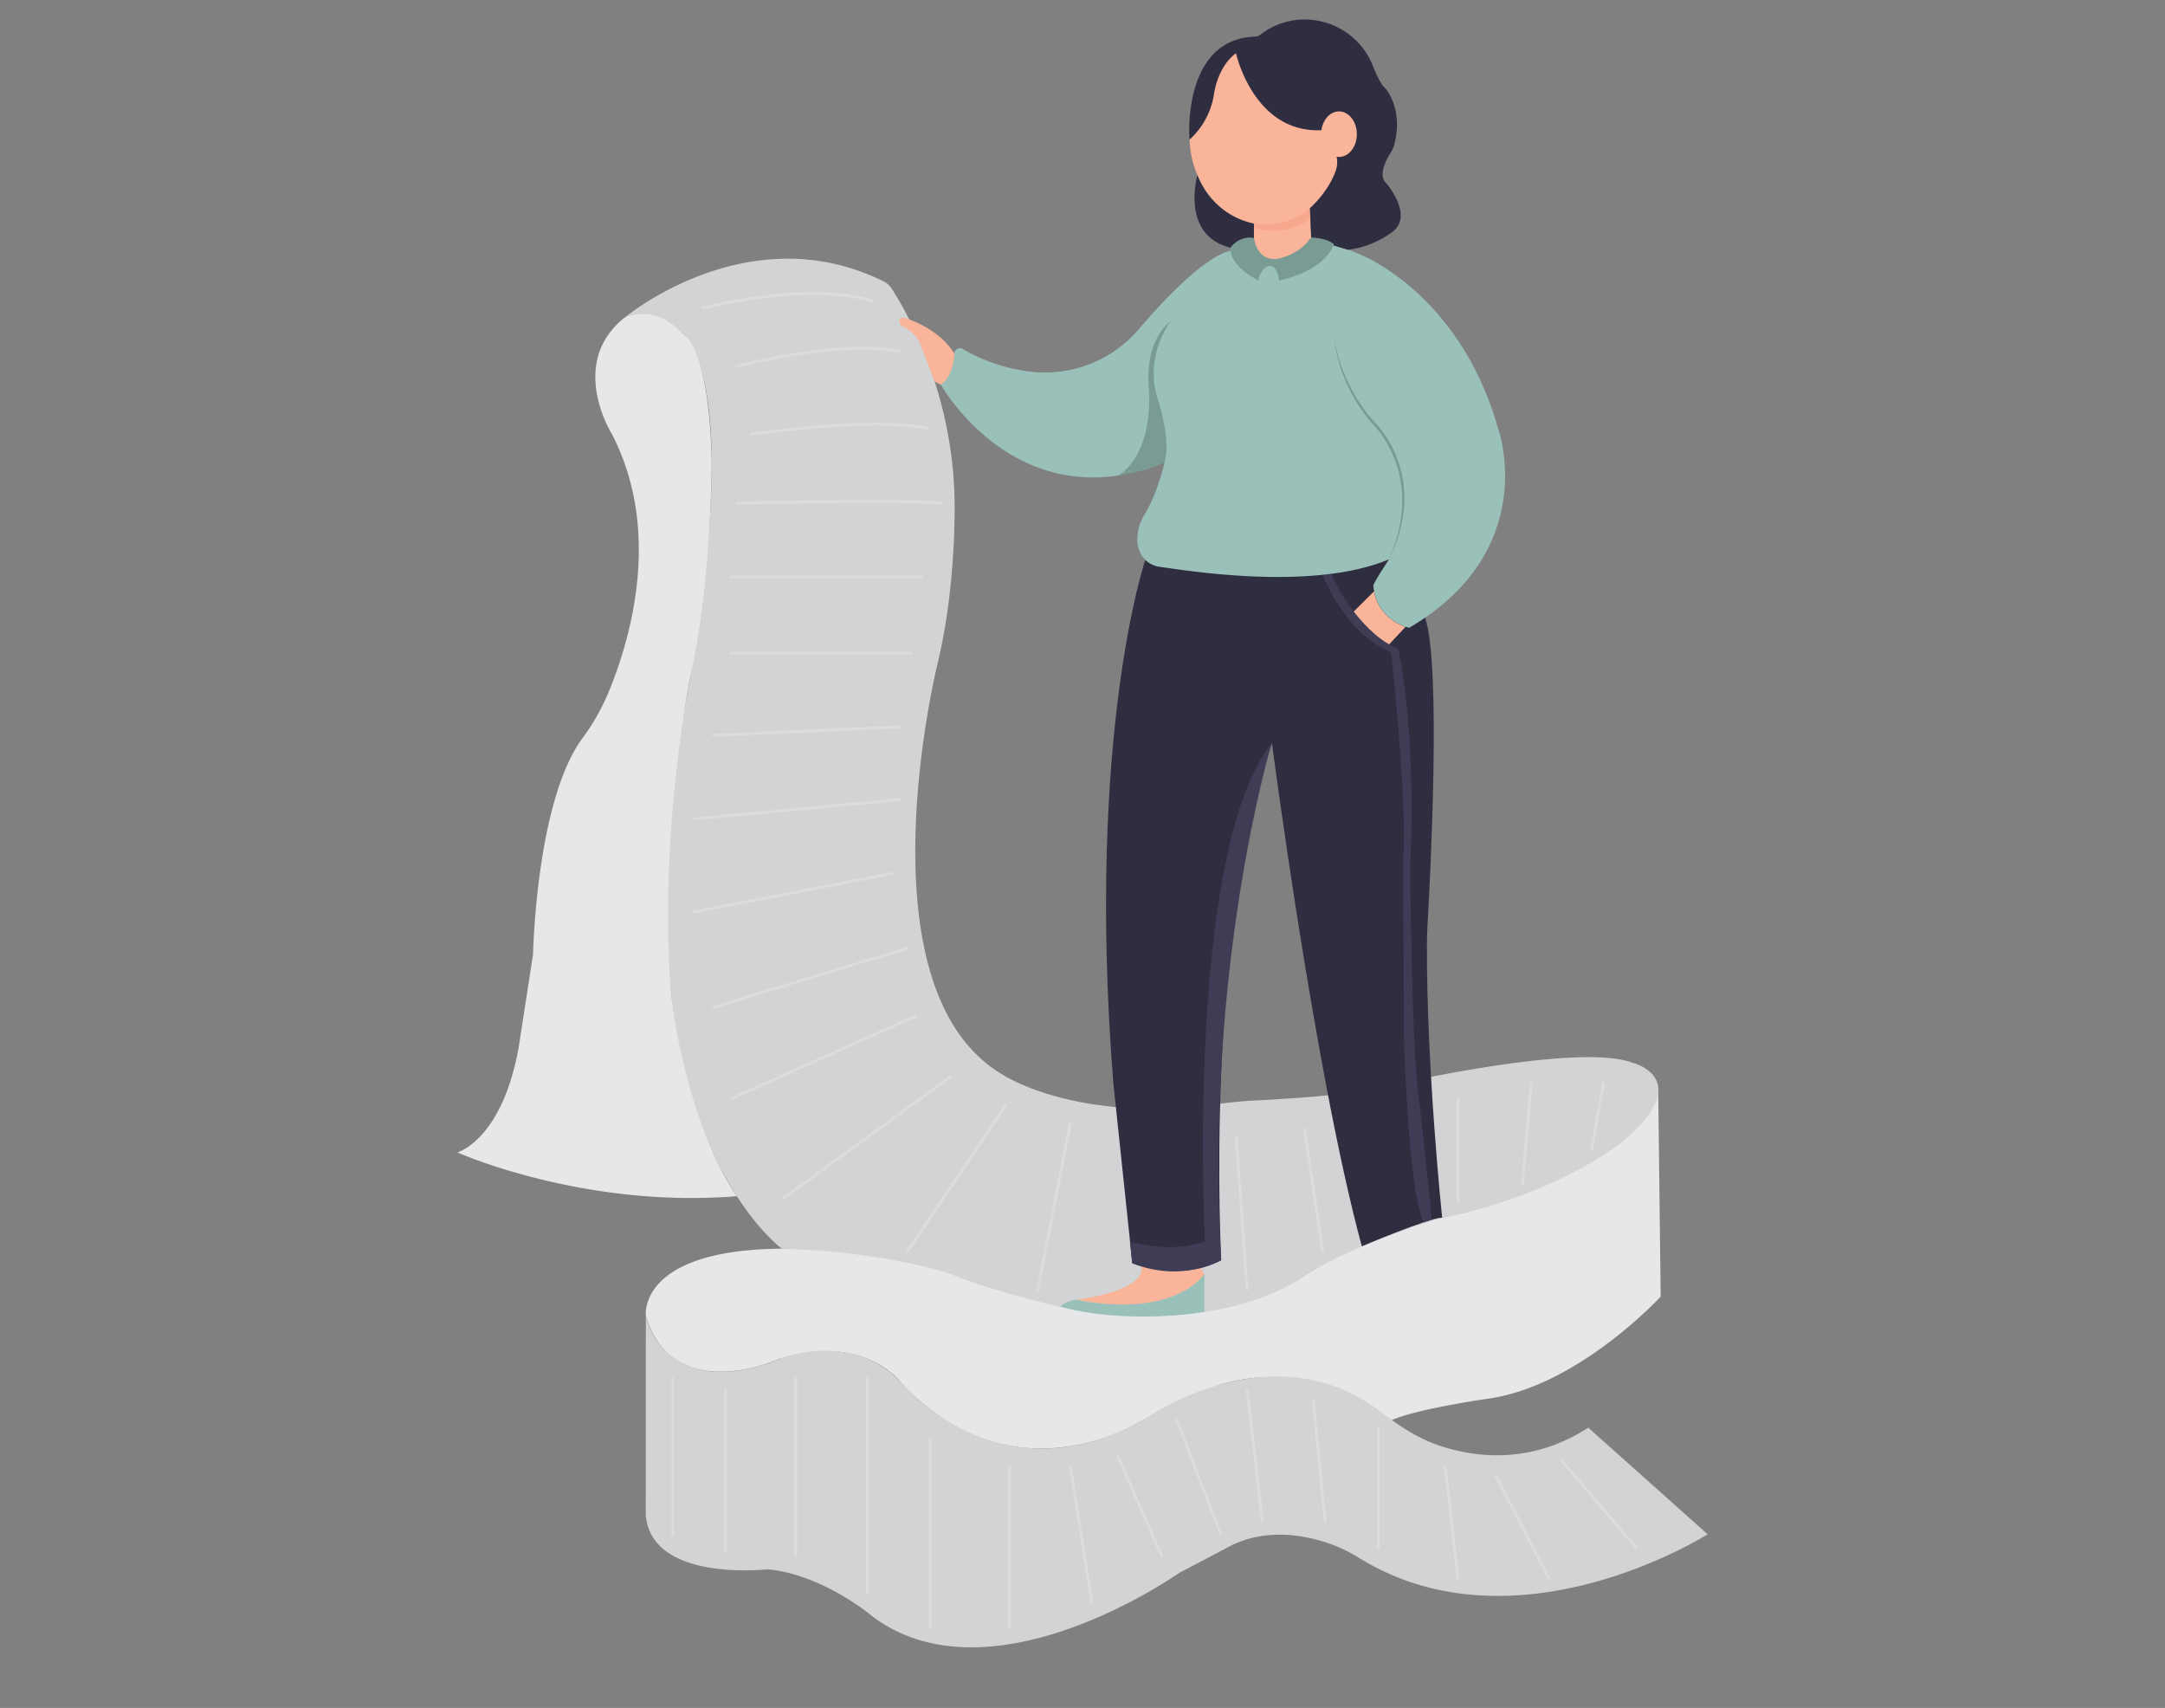 <svg id="e2d231b5-561c-4f81-b92f-6f2457687cb7" data-name="Layer 1" xmlns="http://www.w3.org/2000/svg" width="865.76" height="682.89" viewBox="0 0 865.76 682.89"><rect x="0" y="0" width="865.76" height="682.89" fill="#808080" stroke="none"/><path d="M258.26,526.14s-3.47-26.45,54.39-26.88c0,0,44.92-1.47,76.77,12.24,0,0,57.79,24.88,117.76,5.51a55.2,55.2,0,0,0,12.68-5.89,185.14,185.14,0,0,1,64.78-26s73.15-18.83,78.45-50.21l1,83.51s-32.92,35.79-68.94,40.8c0,0-29.28,4.13-39.21,8.86,0,0-27.48-25.93-67.31-14.67a241.49,241.49,0,0,0-34.29,15.94s-42.25,25.53-82.16-5.78c0,0-8.25-6.23-12-11,0,0-15.25-20-49-9.08C311.24,543.53,269.16,562.49,258.26,526.14Z" fill="#e6e7e8"/><path d="M249.77,127s49.41-41.4,103.63-14.46a7.62,7.62,0,0,1,3,2.6c4.92,7.49,24.09,39.33,25.29,83.19,0,0,1.17,34.07-6.76,67,0,0-32,128.93,25.25,163.88,0,0,29.12,20.13,86.82,12.22,4.8-.66,9.62-1.16,14.46-1.4,11.5-.57,33.37-1.91,46.62-4.33,0,0,81.42-19.41,104.64-10.82,0,0,26.08,6.36-4.13,31.81,0,0-26.4,21.31-71.89,30.22,0,0-35.3,10.17-56,23.85,0,0-32.76,24.49-96.69,11.77,0,0-26.29-6.13-40.8-12-1.71-.69-3.44-1.31-5.21-1.84-8.3-2.47-31.47-8.42-65.32-9.42,0,0-50.73-36.42-46-153.31a318.78,318.78,0,0,1,4.77-51.05s24.14-110.65,7-153.13A26.4,26.4,0,0,0,266,128C261.57,125.75,255.89,124.43,249.77,127Z" fill="#d1d3d4"/><path d="M258.26,526.14s6.68,33.87,50.89,18.29a50.69,50.69,0,0,1,32.44-2.92,39.48,39.48,0,0,1,19.18,11.67c10.9,11.87,44.06,40.68,92.4,16.79a48.16,48.16,0,0,0,5.29-3.07c9.84-6.46,54.95-32.46,94.11-2.12,7.65,5.93,15.33,10.86,24.58,13.73,15.06,4.66,36.23,6.34,58-7.68l47.71,42.62s-76.21,48.46-139.34,9.48a60.17,60.17,0,0,0-12.6-6c-9.94-3.32-26-6.23-40.73,2.16l-18.61,9.78s-73.34,52-121.09,18.58c-.75-.52-1.47-1.08-2.18-1.65-4-3.22-21.09-16-40.17-18.22a14,14,0,0,0-2.67,0c-7.41.61-44.94,2.48-47.24-21.59Z" fill="#d1d3d4"/><path d="M268.29,396.54c-4.93-65,7.94-126.79,7.94-126.79,8.43-38.35,8.37-85.06,8.37-85.06-1-45.17-10.63-50.36-10.63-50.36-12-13.78-24.2-7.34-24.2-7.34-23,18.33-5,46.73-5,46.73,20.06,38.88,7.33,82-1.55,103.4a87.91,87.91,0,0,1-10.39,18.16c-18.49,25.23-19.66,86.26-19.66,86.26l-5.79,37.4c-6.68,36.94-24.48,41.84-24.48,41.84s50.39,22.52,111.78,17.49C294.66,478.27,275,451.64,268.29,396.54Z" fill="#e6e7e8"/><g opacity="0.2"><path d="M281,123.81a.55.55,0,0,1-.15-1.09c.42-.12,42.06-11.08,68-2.9a.56.56,0,0,1,.36.7.55.55,0,0,1-.7.36c-25.66-8.08-67,2.8-67.41,2.91Z" fill="#fff"/></g><g opacity="0.2"><path d="M294.66,147a.55.55,0,0,1-.15-1.09c.41-.11,40.94-10.65,65.22-6.07a.56.56,0,0,1,.45.65.56.56,0,0,1-.65.44c-24-4.53-64.33,5.95-64.73,6A.36.36,0,0,1,294.66,147Z" fill="#fff"/></g><g opacity="0.2"><path d="M300.39,174.28a.56.56,0,0,1-.09-1.11c.45-.07,45.56-7.23,70.44-2.57a.56.56,0,0,1,.44.65.55.55,0,0,1-.65.44c-24.68-4.62-69.6,2.51-70.06,2.58Z" fill="#fff"/></g><g opacity="0.2"><path d="M376.27,201.7h-.07c-12.46-1.43-80.84,0-81.53,0a.57.57,0,0,1-.57-.55.56.56,0,0,1,.54-.57c.69,0,69.15-1.43,81.69,0a.54.54,0,0,1,.49.61A.55.55,0,0,1,376.27,201.7Z" fill="#fff"/></g><g opacity="0.2"><path d="M368.59,231.29H292.16a.56.56,0,0,1,0-1.12h76.43a.56.56,0,0,1,0,1.12Z" fill="#fff"/></g><g opacity="0.2"><path d="M364.24,261.68H292.16a.56.56,0,0,1,0-1.11h72.08a.56.56,0,1,1,0,1.11Z" fill="#fff"/></g><g opacity="0.2"><path d="M285.39,294.58a.56.56,0,0,1,0-1.12l74.25-3.38a.56.56,0,0,1,.05,1.11l-74.25,3.39Z" fill="#fff"/></g><g opacity="0.2"><path d="M277.65,328a.54.54,0,0,1-.55-.5.55.55,0,0,1,.5-.61l82-7.74a.56.56,0,0,1,.1,1.11l-82,7.74Z" fill="#fff"/></g><g opacity="0.2"><path d="M277.65,365.17a.57.57,0,0,1-.55-.45.55.55,0,0,1,.44-.65l79.34-15.45a.56.56,0,1,1,.21,1.09l-79.33,15.45Z" fill="#fff"/></g><g opacity="0.2"><path d="M285.39,403.26a.56.56,0,0,1-.53-.4.55.55,0,0,1,.37-.69l77.4-23.54a.55.55,0,1,1,.32,1.06l-77.4,23.54A.45.45,0,0,1,285.39,403.26Z" fill="#fff"/></g><g opacity="0.2"><path d="M292.65,439.7a.55.55,0,0,1-.23-1.06L366,405.74a.55.55,0,0,1,.73.28.56.56,0,0,1-.28.74l-73.53,32.89A.44.44,0,0,1,292.65,439.7Z" fill="#fff"/></g><g opacity="0.2"><path d="M313.45,479.56a.56.56,0,0,1-.33-1L379.88,430a.56.56,0,0,1,.65.9l-66.76,48.56A.48.48,0,0,1,313.45,479.56Z" fill="#fff"/></g><g opacity="0.2"><path d="M362.79,501.14a.52.52,0,0,1-.31-.1.55.55,0,0,1-.15-.77l39.18-58.53a.55.55,0,0,1,.77-.16.57.57,0,0,1,.16.78l-39.19,58.53A.54.54,0,0,1,362.79,501.14Z" fill="#fff"/></g><g opacity="0.2"><path d="M415,516.13h-.11a.56.56,0,0,1-.44-.65l13.06-66.76a.56.56,0,0,1,.65-.44.57.57,0,0,1,.44.66l-13.06,66.75A.55.55,0,0,1,415,516.13Z" fill="#fff"/></g><g opacity="0.2"><path d="M498.72,516.13a.55.55,0,0,1-.55-.51l-4.35-60.86a.54.54,0,0,1,.51-.59.56.56,0,0,1,.6.51l4.35,60.86a.56.56,0,0,1-.52.59Z" fill="#fff"/></g><g opacity="0.2"><path d="M528.94,501.14a.56.56,0,0,1-.55-.48l-7.23-49.05a.56.56,0,0,1,.47-.63.55.55,0,0,1,.63.47l7.23,49.05a.55.55,0,0,1-.47.63Z" fill="#fff"/></g><g opacity="0.2"><path d="M583,481.05a.56.56,0,0,1-.55-.56V439.15a.56.56,0,1,1,1.11,0v41.34A.56.56,0,0,1,583,481.05Z" fill="#fff"/></g><g opacity="0.2"><path d="M608.78,473.74h0a.55.55,0,0,1-.51-.6l3.5-40.08a.56.56,0,0,1,.6-.5.55.55,0,0,1,.51.6l-3.5,40.08A.55.55,0,0,1,608.78,473.74Z" fill="#fff"/></g><g opacity="0.2"><path d="M636.45,460.38h-.1a.57.57,0,0,1-.45-.65L640.67,433a.56.56,0,1,1,1.1.2L637,459.92A.57.57,0,0,1,636.45,460.38Z" fill="#fff"/></g><g opacity="0.2"><path d="M269,614.4a.56.56,0,0,1-.56-.56V551.2a.56.56,0,0,1,.56-.56.55.55,0,0,1,.55.56v62.64A.55.55,0,0,1,269,614.4Z" fill="#fff"/></g><g opacity="0.2"><path d="M290.12,620.5a.56.56,0,0,1-.56-.56V555.67a.56.56,0,0,1,1.12,0v64.27A.56.56,0,0,1,290.12,620.5Z" fill="#fff"/></g><g opacity="0.2"><path d="M318.19,622.94a.56.56,0,0,1-.56-.56V551.2a.56.56,0,0,1,1.12,0v71.18A.56.56,0,0,1,318.19,622.94Z" fill="#fff"/></g><g opacity="0.2"><path d="M346.83,637.59a.56.56,0,0,1-.56-.56V551.2a.56.56,0,1,1,1.11,0V637A.56.56,0,0,1,346.83,637.59Z" fill="#fff"/></g><g opacity="0.2"><path d="M371.88,651a.56.56,0,0,1-.55-.56V575.2a.56.56,0,1,1,1.11,0v75.25A.56.56,0,0,1,371.88,651Z" fill="#fff"/></g><g opacity="0.2"><path d="M403.61,651a.56.56,0,0,1-.55-.56V586.79a.56.56,0,1,1,1.11,0v63.66A.56.56,0,0,1,403.61,651Z" fill="#fff"/></g><g opacity="0.2"><path d="M436.56,640.84a.57.57,0,0,1-.55-.47l-8.46-53.49a.56.56,0,1,1,1.1-.18l8.46,53.5a.55.55,0,0,1-.46.63Z" fill="#fff"/></g><g opacity="0.2"><path d="M464.63,622.94a.55.55,0,0,1-.51-.33l-17.49-39.87a.56.56,0,0,1,1-.44l17.49,39.86a.55.55,0,0,1-.28.73A.48.48,0,0,1,464.63,622.94Z" fill="#fff"/></g><path d="M430.5,519.67s27.88-3.36,25.95-13.31c0,0,11.75,3.89,23.77.56l1.4,2.57S469.35,527.81,430.5,519.67Z" fill="#f9b499"/><path d="M424,522.48s1.44-2.11,6.52-2.81c0,0,35.79,8.44,51.12-10.18v15S452.15,529.94,424,522.48Z" fill="#99C1B9"/><g opacity="0.2"><path d="M487.92,613.38a.56.56,0,0,1-.52-.36l-17.34-45.23a.56.56,0,0,1,1-.4l17.34,45.24a.56.56,0,0,1-.32.72A.69.69,0,0,1,487.92,613.38Z" fill="#fff"/></g><g opacity="0.2"><path d="M504.85,609.11a.57.57,0,0,1-.56-.5l-6.12-52.47a.56.56,0,1,1,1.11-.13l6.12,52.47a.55.55,0,0,1-.49.62Z" fill="#fff"/></g><g opacity="0.2"><path d="M529.9,609.11a.56.56,0,0,1-.56-.51l-4.74-48.75a.56.56,0,0,1,.5-.6.55.55,0,0,1,.61.5l4.74,48.75a.55.55,0,0,1-.5.6Z" fill="#fff"/></g><g opacity="0.2"><path d="M551.22,619.18a.56.56,0,0,1-.55-.56V571a.56.56,0,0,1,1.11,0v47.65A.56.56,0,0,1,551.22,619.18Z" fill="#fff"/></g><g opacity="0.2"><path d="M583.05,631.45a.57.57,0,0,1-.56-.49l-5.07-44.11a.55.55,0,1,1,1.1-.12l5.08,44.1a.55.55,0,0,1-.49.61Z" fill="#fff"/></g><g opacity="0.2"><path d="M619.27,631.45a.57.57,0,0,1-.5-.3l-21-40.69a.55.55,0,1,1,1-.51l21,40.69a.55.55,0,0,1-.24.75A.54.54,0,0,1,619.27,631.45Z" fill="#fff"/></g><g opacity="0.2"><path d="M654.14,619.18a.57.57,0,0,1-.43-.2l-29.45-34.44a.56.56,0,1,1,.85-.73l29.45,34.45a.57.57,0,0,1-.06.79A.61.61,0,0,1,654.14,619.18Z" fill="#fff"/></g><path d="M458,223.84s-23.79,69.63-12.82,208.94l7.63,72.29s18.61,7.63,35.55-1.2c0,0-6.92-128.1,20.27-206.82,0,0,17.18,132.24,35.95,201.26,0,0,27-11.45,32.12-11.45,0,0-6.24-59.48-6.08-108.85q0-4.51.28-9c1.1-19.36,5.44-103-1-122,0,0-3.11-20.73-15.75-28.6C554.15,218.33,479.6,231.75,458,223.84Z" fill="#2f2e41"/><path d="M451.85,496.38s15.7,5.07,30,0c0,0-7.95-155.36,26.71-199.33,0,0-26.88,89-20.27,206.82,0,0-15.35,9.23-35.55,1.2Z" fill="#3f3d56"/><path d="M569.4,488.67c-6.3-11.16-8-75-8-75L561.17,343c1.65-22.16-4.82-81.94-4.82-81.94C536.66,251.9,529,229.81,529,229.81l3.29-.38s9.08,21.82,26.85,30.17c0,0,7.3,30.77,4.77,86.59,0,0,.48,78.72,4.05,97.33l4.64,44.15Z" fill="#3f3d56"/><path d="M549.46,236.44l-8.11,8.06s6.59,9,14.16,13.13l6.56-7S551.58,247.76,549.46,236.44Z" fill="#f9b499"/><path d="M555.44,223.65c-30.7,12.8-80.44,4.52-91.58,3a10.34,10.34,0,0,1-5.91-2.81,11.67,11.67,0,0,1-3.1-9.11,18.85,18.85,0,0,1,2.86-9.06c5.21-8.38,7.94-20.66,7.94-20.66-58.85,23.53-89.38-31.17-89.38-31.17,4.31-3.59,5.19-9.71,5.37-12.51a2.26,2.26,0,0,1,3.79-1.55l.06.06a70.84,70.84,0,0,0,29.09,9,49.37,49.37,0,0,0,41-17.44c8.37-9.81,25.68-28.74,36.61-31.2,0,0,28.36-9.54,51.74,1.59,0,0,40.08,15.35,55.34,70.22,0,0,16.94,48.18-35.78,79,0,0-13.12-2.63-14.31-16.94C549.14,234.07,549.71,232.34,555.44,223.65Z" fill="#99C1B9"/><path d="M447.16,190.13s10.74-5.25,12.28-26.12a60.25,60.25,0,0,0-.08-9.21c-.43-5.35-.51-19.09,8.83-26.41,0,0-11,13.84-5.09,31.65,0,0,5.29,15.61,2.55,25C465.65,185,454.28,189.43,447.16,190.13Z" opacity="0.2"/><path d="M555.44,223.65a64.64,64.64,0,0,0,3.84-11.44,52.51,52.51,0,0,0,1.46-11.9,54.23,54.23,0,0,0-.37-6,44.39,44.39,0,0,0-5.66-16.91,41.18,41.18,0,0,0-3.3-5c-.61-.79-1.25-1.53-1.93-2.27s-1.36-1.52-2-2.29a63.65,63.65,0,0,1-14.06-33.14,60.94,60.94,0,0,0,3,11.68,67.07,67.07,0,0,0,5,10.94,67.75,67.75,0,0,0,6.83,9.87c.65.75,1.33,1.48,2,2.23s1.38,1.52,2,2.32a42.26,42.26,0,0,1,3.43,5.08,45.35,45.35,0,0,1,5.91,23.45,53.07,53.07,0,0,1-1.78,12A60.46,60.46,0,0,1,555.44,223.65Z" opacity="0.2"/><path d="M501.43,87.57v7.66s1,7.81,6.84,8.27c0,0,8.91,1.14,16.06-8.51l-.64-13.62Z" fill="#f9b499"/><path d="M501.43,91.07l-.64-4.13,22.9-5.57.16,6S515.43,95.05,501.43,91.07Z" fill="#f7a78d"/><ellipse cx="506.16" cy="54.14" rx="30.52" ry="35.69" fill="#f9b499"/><path d="M478.84,70.05s-7,24,13.28,29c0,0,3.58-4.77,9.31-3.82V89.4A30.93,30.93,0,0,1,478.84,70.05Z" fill="#2f2e41"/><path d="M528.42,52.06l4.49,6.84a10.75,10.75,0,0,1,1.19,9.59c-3.14,8.56-10.27,14.75-10.27,14.75l.5,11.75c4.82,2.15,14.76,4.86,14.76,4.86a37.13,37.13,0,0,0,18.16-7.48c7.87-6.68-2.86-19.08-2.86-19.08-3.52-3,0-9.52,1.75-12.3a11.55,11.55,0,0,0,1.43-3.21c2.62-9.92-.14-17-2.09-20.36a14,14,0,0,0-2.18-2.79c-1.31-1.37-2.9-4.79-4.32-8.34-7.19-18-29.57-24.29-44.91-12.48l-.15.12a3.24,3.24,0,0,1-1.89.69c-29.63.94-26.39,41.25-26.39,41.25a30.92,30.92,0,0,0,9.81-18.13s1.17-10.75,8.81-16.47C494.26,21.27,501.26,53.26,528.42,52.06Z" fill="#2f2e41"/><ellipse cx="535.45" cy="53.65" rx="7.14" ry="9.11" fill="#f9b499"/><path d="M533.4,97.61c-4,11.2-21.95,14.56-21.95,14.56a8.15,8.15,0,0,0-1.67-4.84,2.58,2.58,0,0,0-3.46-.54,7.37,7.37,0,0,0-3,5.38s-11.69-5.49-11.22-13.12c0,0,3.34-5,9.31-3.82,0,0,.77,7.2,6.84,8.27a8.36,8.36,0,0,0,3.62-.21c2.73-.72,8.82-2.87,12.44-8.3C524.33,95,530.12,95,533.4,97.61Z" fill="#99C1B9"/><path d="M533.4,97.61c-4,11.2-21.95,14.56-21.95,14.56a8.15,8.15,0,0,0-1.67-4.84,2.58,2.58,0,0,0-3.46-.54,7.37,7.37,0,0,0-3,5.38s-11.69-5.49-11.22-13.12c0,0,3.34-5,9.31-3.82,0,0,.77,7.2,6.84,8.27a8.36,8.36,0,0,0,3.62-.21c2.73-.72,8.82-2.87,12.44-8.3C524.33,95,530.12,95,533.4,97.61Z" opacity="0.2"/><path d="M361.64,127.06a1.6,1.6,0,0,0-1.78.59c-.86,1.3,1,2.81,1,2.81a16.17,16.17,0,0,1,4.34,3,12.59,12.59,0,0,1,3.07,4.67l5.34,14.08a1.14,1.14,0,0,0,.59.63l2.07,1c5.37-4,5.37-12.51,5.37-12.51C375.54,131.75,364.64,128,361.64,127.06Z" fill="#f9b499"/></svg>